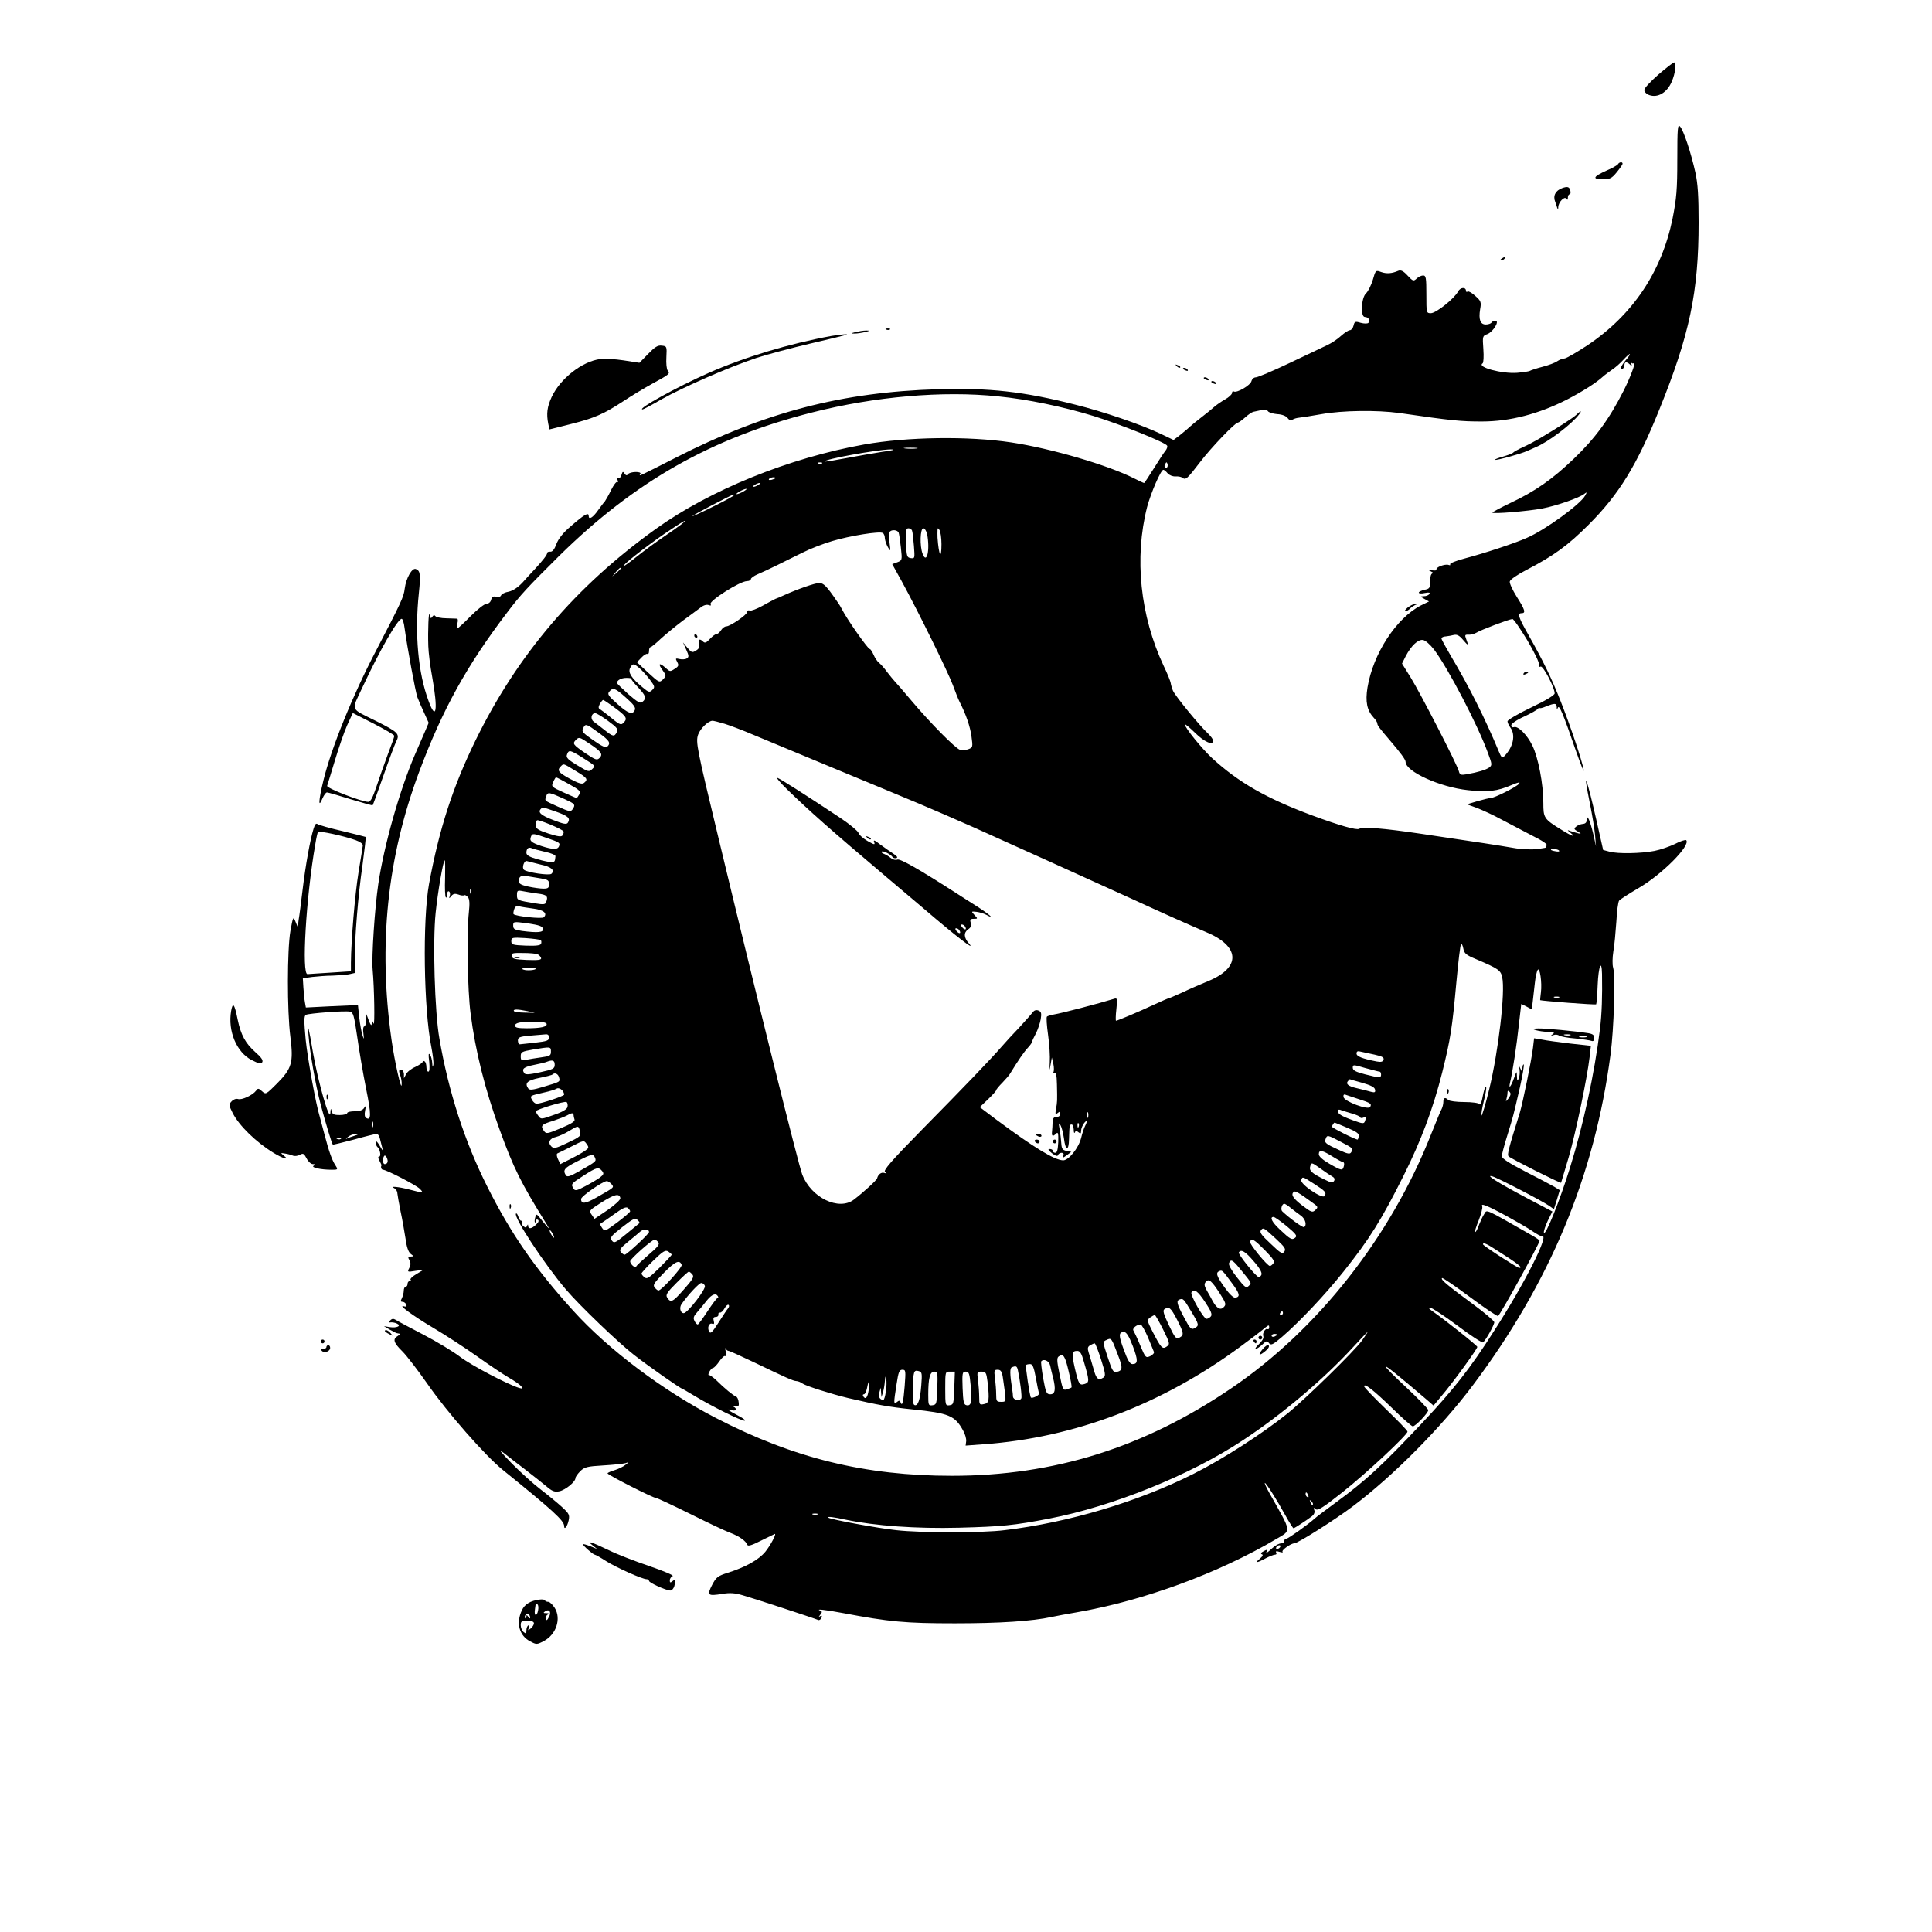 <?xml version="1.0" standalone="no"?>
<!DOCTYPE svg PUBLIC "-//W3C//DTD SVG 20010904//EN"
 "http://www.w3.org/TR/2001/REC-SVG-20010904/DTD/svg10.dtd">
<svg version="1.0" xmlns="http://www.w3.org/2000/svg"
 width="1024pt" height="1024pt" viewBox="0 0 1024 1024"
 preserveAspectRatio="xMidYMid meet">

<g transform="translate(0,1024) scale(0.1,-0.1)"
fill="#000000" stroke="none">
<path d="M8790 9845 c-41 -36 -75 -72 -75 -82 0 -10 12 -22 27 -27 45 -16 94
14 118 70 20 45 27 105 13 103 -5 0 -42 -29 -83 -64z"/>
<path d="M8890 9396 c0 -162 -4 -206 -25 -314 -58 -283 -211 -511 -451 -672
-58 -38 -113 -70 -122 -70 -10 0 -27 -7 -39 -15 -11 -8 -46 -21 -77 -29 -31
-8 -61 -18 -66 -21 -6 -4 -36 -8 -69 -11 -81 -6 -215 30 -183 50 5 3 7 36 4
76 -5 68 -4 70 21 79 31 12 67 71 43 71 -8 0 -18 -4 -21 -10 -3 -5 -17 -10
-30 -10 -29 0 -39 26 -30 81 7 38 4 44 -25 70 -17 16 -36 27 -41 24 -5 -4 -9
-2 -9 3 0 22 -30 20 -42 -3 -20 -38 -117 -115 -144 -115 -24 0 -24 1 -24 100
0 87 -2 100 -17 100 -9 0 -25 -7 -34 -16 -17 -16 -20 -15 -49 16 -21 23 -35
30 -48 25 -35 -15 -62 -17 -91 -7 -30 11 -30 10 -45 -42 -9 -29 -25 -61 -36
-71 -25 -23 -30 -125 -6 -125 19 0 31 -19 19 -31 -5 -5 -22 -5 -41 0 -29 9
-33 7 -38 -15 -3 -13 -12 -24 -19 -24 -8 0 -29 -14 -47 -30 -18 -17 -51 -39
-73 -49 -22 -11 -112 -53 -200 -95 -88 -42 -169 -76 -179 -76 -10 0 -20 -9
-23 -20 -6 -23 -78 -64 -93 -55 -6 3 -10 0 -10 -8 0 -7 -17 -23 -37 -34 -21
-12 -47 -30 -58 -40 -11 -10 -40 -34 -65 -53 -25 -19 -54 -43 -65 -53 -11 -11
-35 -30 -52 -44 l-33 -25 -67 32 c-105 50 -304 118 -453 155 -275 70 -457 90
-729 82 -507 -15 -915 -121 -1386 -361 -208 -106 -200 -102 -191 -88 9 15 -57
13 -66 -2 -6 -8 -11 -6 -18 4 -8 13 -11 11 -16 -7 -4 -13 -11 -20 -17 -16 -6
4 -8 0 -4 -11 4 -9 3 -15 -2 -11 -5 3 -19 -16 -32 -42 -13 -27 -28 -53 -33
-60 -6 -6 -22 -28 -36 -47 -28 -40 -50 -53 -50 -30 0 21 -25 6 -97 -57 -39
-33 -63 -64 -74 -92 -10 -28 -21 -42 -32 -41 -9 1 -17 -2 -17 -7 0 -10 -22
-38 -65 -85 -16 -17 -47 -50 -67 -73 -25 -26 -50 -42 -72 -47 -19 -3 -37 -12
-40 -19 -3 -8 -13 -11 -26 -8 -16 4 -23 0 -27 -16 -3 -12 -13 -21 -24 -21 -11
0 -48 -29 -84 -65 -35 -36 -67 -65 -70 -65 -4 0 -4 11 -1 25 4 14 3 25 -1 26
-5 0 -30 1 -58 2 -27 0 -53 6 -57 11 -5 7 -11 6 -17 -3 -7 -11 -10 -9 -14 10
-5 29 -10 -82 -7 -166 1 -33 10 -107 21 -165 31 -172 21 -236 -19 -127 -56
149 -75 357 -52 574 10 97 8 118 -16 127 -20 8 -52 -48 -59 -104 -5 -44 -19
-73 -151 -327 -125 -238 -239 -520 -280 -690 -26 -107 -28 -151 -5 -95 8 18
18 32 24 32 6 0 62 -16 125 -36 63 -19 116 -34 117 -32 2 2 28 73 58 159 30
86 60 165 66 177 22 42 13 51 -109 112 -136 68 -129 49 -69 177 93 199 187
363 208 363 5 0 12 -21 15 -47 15 -108 58 -340 68 -368 6 -16 22 -54 36 -83
l24 -53 -20 -47 c-11 -26 -35 -81 -53 -122 -81 -188 -164 -482 -194 -685 -19
-129 -36 -387 -30 -454 9 -97 12 -305 5 -286 l-9 20 -1 -20 c-1 -14 -5 -10
-15 15 l-13 35 -1 -32 c-1 -18 -5 -33 -10 -33 -6 0 -8 -17 -5 -37 4 -34 3 -35
-5 -10 -5 15 -13 58 -17 94 l-7 66 -138 -6 -138 -7 -5 28 c-3 15 -6 50 -8 77
l-3 50 50 7 c28 3 75 7 106 7 31 1 71 4 88 7 l31 7 0 71 c0 118 18 342 41 499
11 82 19 150 17 151 -1 1 -57 15 -123 31 -66 15 -125 32 -132 37 -8 6 -14 -1
-21 -24 -18 -57 -43 -196 -58 -322 -8 -66 -17 -139 -21 -160 l-5 -40 -12 29
c-12 29 -13 27 -27 -50 -17 -100 -18 -421 0 -561 17 -135 8 -167 -70 -246 -59
-59 -60 -60 -80 -42 -19 17 -22 17 -32 3 -18 -24 -76 -51 -96 -44 -10 3 -24
-2 -34 -13 -15 -16 -14 -21 6 -61 34 -67 123 -154 216 -211 50 -31 90 -42 55
-15 -18 15 -18 15 6 11 14 -2 33 -7 42 -11 9 -4 26 -2 37 4 18 10 22 7 36 -19
8 -16 23 -30 33 -30 13 0 14 -2 4 -9 -15 -9 38 -21 97 -21 32 0 33 1 19 23
-19 29 -35 75 -59 167 -11 41 -22 82 -24 90 -21 67 -65 311 -75 410 -9 98 -9
125 1 131 14 8 206 23 234 17 17 -3 22 -21 38 -132 10 -71 31 -195 47 -275 28
-138 28 -173 0 -156 -7 4 -9 19 -5 38 5 26 4 29 -5 15 -7 -12 -24 -18 -50 -18
-22 0 -40 -4 -40 -10 0 -5 -18 -10 -39 -10 -33 0 -40 4 -44 23 -3 15 -5 12 -6
-13 -4 -50 -66 170 -92 320 -23 137 -30 163 -24 95 7 -93 36 -259 65 -371 26
-97 58 -204 64 -211 1 -1 51 11 112 27 60 17 114 30 120 30 7 0 14 -10 17 -23
3 -12 8 -33 12 -47 6 -24 6 -24 -10 3 -8 15 -18 27 -20 27 -7 0 -2 -24 6 -30
13 -10 20 -50 9 -50 -7 0 -7 -7 1 -22 7 -13 12 -24 11 -25 -6 -9 0 -23 8 -23
18 0 175 -81 195 -101 23 -23 17 -23 -55 -4 -57 15 -109 20 -80 7 8 -4 16 -16
16 -27 1 -11 9 -54 17 -95 9 -41 20 -106 26 -143 6 -46 15 -73 28 -83 17 -13
17 -13 0 -14 -15 0 -16 -3 -7 -20 8 -14 7 -26 -1 -41 -11 -21 -10 -22 32 -15
l44 6 -38 -23 c-21 -12 -35 -26 -31 -30 4 -4 2 -7 -4 -7 -7 0 -12 -7 -12 -15
0 -8 -4 -15 -10 -15 -5 0 -10 -9 -10 -21 0 -11 -5 -29 -10 -40 -8 -15 -7 -19
4 -19 7 0 16 -7 19 -14 4 -11 1 -13 -11 -10 -39 13 46 -50 156 -115 64 -38
169 -106 232 -151 63 -45 138 -95 167 -112 28 -16 57 -36 65 -45 11 -14 10
-15 -12 -9 -59 18 -250 118 -311 164 -36 28 -124 81 -195 118 -71 37 -137 72
-146 78 -13 8 -21 7 -30 -3 -11 -10 -10 -12 2 -10 8 1 23 -1 33 -6 27 -12 1
-25 -38 -19 l-30 5 30 -18 c17 -9 33 -18 38 -19 4 -1 10 -2 15 -3 4 -1 -1 -6
-10 -12 -28 -16 -22 -36 25 -82 23 -23 82 -100 131 -170 106 -153 308 -383
401 -458 265 -214 325 -269 325 -297 0 -24 17 -3 24 30 6 29 2 36 -36 71 -24
22 -74 63 -113 93 -38 29 -108 92 -155 140 -58 60 -71 77 -40 53 25 -20 77
-60 115 -89 39 -30 88 -69 110 -87 32 -28 45 -32 70 -27 32 7 85 50 85 70 0 6
11 22 25 36 22 22 36 26 123 31 53 3 106 9 117 12 20 7 20 7 0 -9 -11 -9 -37
-22 -57 -28 -21 -6 -38 -14 -38 -17 0 -8 242 -131 258 -131 6 0 87 -38 180
-84 92 -46 187 -91 212 -100 48 -18 84 -44 91 -64 3 -9 25 -2 74 23 39 19 71
35 72 35 9 0 -24 -62 -51 -95 -36 -43 -104 -81 -199 -111 -53 -17 -61 -23 -83
-65 -28 -55 -23 -59 54 -47 41 7 68 5 111 -8 53 -15 374 -120 397 -130 6 -3
14 2 18 11 4 11 2 14 -7 9 -9 -6 -9 -4 1 8 10 13 10 17 0 21 -28 11 20 6 122
-13 244 -46 328 -54 590 -54 235 0 410 11 515 34 22 5 83 16 135 25 354 62
748 207 1053 387 83 50 86 29 -34 243 -17 30 -28 55 -25 55 7 0 61 -85 109
-172 21 -38 40 -68 43 -68 5 0 71 43 98 64 11 9 16 21 12 32 -5 13 -4 15 7 5
12 -9 40 9 140 88 128 101 347 306 347 323 0 6 -52 59 -115 120 -63 61 -115
115 -115 120 0 19 49 -19 146 -113 56 -55 106 -99 112 -99 14 0 82 71 82 86 0
6 -52 60 -115 119 -64 59 -114 110 -111 112 4 4 67 -47 216 -174 l38 -33 44
53 c56 65 188 247 188 258 0 7 -171 143 -240 191 -17 11 -20 17 -10 17 8 1 73
-42 143 -94 70 -53 132 -93 137 -90 13 8 60 92 60 107 -1 7 -52 51 -115 97
-138 102 -170 129 -162 137 3 3 69 -42 147 -100 78 -58 146 -104 150 -101 13
8 220 384 220 399 0 3 -19 16 -42 29 -254 145 -236 137 -251 113 -8 -11 -20
-38 -28 -58 -7 -21 -16 -38 -20 -38 -4 0 4 27 18 61 13 33 22 67 19 74 -4 11
0 12 21 4 40 -15 192 -99 243 -133 25 -17 48 -30 53 -28 41 13 -88 -244 -254
-502 -128 -201 -214 -310 -384 -491 -210 -223 -297 -303 -450 -415 -55 -41
-107 -79 -115 -87 -38 -34 -135 -103 -152 -109 -10 -3 -16 -10 -13 -15 4 -5
-3 -9 -14 -9 -11 0 -32 -11 -47 -25 -29 -27 -39 -32 -28 -14 4 7 -3 6 -17 -2
-15 -7 -19 -14 -11 -17 8 -2 5 -10 -10 -23 -30 -24 -17 -24 29 1 21 11 44 20
51 20 7 0 10 5 6 11 -4 8 1 9 17 4 13 -4 21 -4 17 0 -8 8 44 45 62 45 18 0
216 125 310 196 215 162 467 416 636 641 409 545 645 1110 730 1753 18 137 27
416 14 461 -5 16 -4 54 1 86 6 32 12 103 16 158 3 55 9 105 15 112 5 6 50 35
101 65 125 72 280 228 254 255 -4 3 -31 -5 -59 -20 -29 -14 -78 -31 -109 -37
-72 -14 -195 -16 -238 -4 l-34 9 -33 146 c-53 236 -79 305 -36 94 11 -55 23
-127 26 -160 l5 -60 -14 63 c-17 72 -34 111 -35 77 0 -14 -7 -21 -21 -22 -11
-1 -27 -7 -35 -14 -13 -11 -12 -14 8 -26 20 -12 20 -14 3 -10 -11 3 -29 8 -40
12 -20 7 -20 6 -1 -9 33 -27 6 -18 -48 16 -93 57 -96 63 -96 142 0 100 -27
241 -58 304 -28 58 -77 106 -98 98 -8 -3 -14 1 -14 10 0 8 28 28 68 46 37 17
70 36 74 42 4 6 8 8 8 4 0 -4 16 0 35 8 45 18 55 18 56 -3 0 -14 2 -14 6 -4 7
18 28 -32 94 -224 27 -77 46 -125 43 -106 -9 50 -69 229 -121 361 -49 125 -93
215 -172 355 -54 95 -60 115 -36 115 23 0 18 18 -26 87 -22 35 -39 72 -37 81
2 10 41 37 90 62 144 75 218 129 328 239 161 161 256 315 375 611 160 395 208
622 208 990 0 139 -4 205 -17 265 -23 104 -63 226 -82 245 -12 12 -14 -10 -14
-174z m-274 -1066 c-26 -31 -35 -57 -16 -45 6 3 10 13 10 21 0 17 12 18 29 2
10 -11 11 -10 8 2 -2 8 -2 12 0 7 3 -4 9 -5 14 -1 11 6 -22 -81 -55 -146 -77
-152 -152 -254 -265 -362 -113 -108 -204 -172 -336 -234 -52 -25 -95 -48 -95
-51 0 -8 186 7 265 22 74 14 198 57 223 78 13 10 14 9 4 -9 -24 -46 -214 -184
-310 -225 -62 -28 -226 -82 -329 -109 -46 -12 -80 -26 -77 -31 3 -5 -1 -6 -9
-3 -18 6 -70 -13 -63 -25 3 -4 -7 -6 -22 -4 -23 3 -24 2 -7 -6 11 -5 14 -10 8
-10 -8 -1 -13 -16 -13 -41 0 -37 -3 -41 -30 -46 -16 -4 -30 -10 -30 -15 0 -5
14 -6 32 -2 22 4 29 3 24 -5 -4 -7 -17 -12 -29 -12 -21 -1 -21 -1 2 -14 l25
-14 -43 -21 c-130 -67 -253 -255 -283 -435 -12 -75 -3 -121 33 -160 11 -11 19
-25 19 -30 0 -10 10 -24 65 -88 56 -65 85 -104 85 -116 0 -51 181 -134 330
-150 104 -12 156 -6 234 28 37 15 46 17 36 5 -14 -17 -130 -75 -150 -75 -7 0
-37 -7 -68 -16 l-57 -17 55 -20 c30 -12 87 -38 125 -59 39 -20 112 -59 162
-85 61 -30 89 -50 80 -55 -6 -4 -7 -8 -2 -9 6 -1 -15 -5 -45 -9 -33 -4 -86 -2
-130 6 -81 14 -173 28 -490 75 -196 29 -307 38 -326 26 -14 -8 -103 17 -249
71 -242 90 -389 174 -530 303 -55 51 -145 162 -145 179 0 5 24 -15 53 -43 50
-50 97 -70 97 -43 0 7 -12 23 -26 37 -44 40 -175 200 -187 228 -6 14 -11 33
-12 41 -1 8 -17 49 -37 90 -125 266 -157 573 -88 843 20 75 73 197 86 197 4 0
14 -8 23 -19 9 -10 27 -17 41 -16 14 1 30 -2 37 -7 17 -14 26 -6 94 83 57 75
185 209 200 209 4 0 21 12 38 27 16 15 36 28 43 30 7 1 26 6 42 9 18 4 31 2
36 -5 4 -7 26 -14 49 -16 26 -1 47 -10 55 -20 9 -12 17 -15 27 -9 8 5 23 9 34
10 11 1 65 9 120 19 112 20 293 22 411 6 283 -41 326 -45 439 -45 148 0 301
40 450 116 83 43 155 89 190 121 11 10 34 27 50 38 17 11 44 35 60 53 38 41
47 38 11 -4z m-3325 -191 c154 -15 346 -55 505 -104 145 -45 379 -139 390
-157 3 -5 -1 -17 -8 -26 -8 -9 -36 -52 -62 -94 -27 -43 -50 -78 -52 -78 -3 0
-26 11 -52 24 -140 71 -440 159 -652 191 -226 34 -549 30 -780 -11 -397 -71
-817 -241 -1105 -448 -424 -304 -733 -667 -955 -1121 -121 -248 -192 -469
-246 -760 -35 -193 -28 -664 12 -863 8 -41 13 -83 11 -95 -3 -16 -5 -14 -6 8
-1 17 -6 37 -12 45 -8 11 -9 1 -4 -37 3 -34 2 -53 -5 -53 -5 0 -10 11 -10 24
0 14 -4 28 -10 31 -5 3 -10 2 -10 -3 0 -5 -18 -17 -39 -27 -21 -9 -44 -27 -49
-39 l-11 -21 0 23 c-1 12 -7 22 -16 22 -11 0 -12 -5 -5 -26 6 -14 10 -37 9
-52 -1 -40 -37 118 -54 238 -71 503 -23 965 147 1420 122 327 252 563 467 845
72 95 105 130 275 299 399 393 805 624 1341 760 330 84 691 116 986 85z m-433
-276 c-15 -2 -42 -2 -60 0 -18 2 -6 4 27 4 33 0 48 -2 33 -4z m-183 -18 c-49
-8 -137 -23 -194 -34 -58 -11 -106 -19 -109 -17 -10 11 278 63 348 64 30 0 16
-5 -45 -13z m-318 -61 c-3 -3 -12 -4 -19 -1 -8 3 -5 6 6 6 11 1 17 -2 13 -5z
m1829 -21 c-10 -10 -19 5 -10 18 6 11 8 11 12 0 2 -7 1 -15 -2 -18z m-2076
-57 c0 -2 -9 -6 -20 -9 -11 -3 -18 -1 -14 4 5 9 34 13 34 5z m-90 -36 c-8 -5
-19 -10 -25 -10 -5 0 -3 5 5 10 8 5 20 10 25 10 6 0 3 -5 -5 -10z m-80 -35
c-14 -8 -29 -14 -35 -14 -5 0 1 6 15 14 14 8 30 14 35 14 6 0 -1 -6 -15 -14z
m-50 -20 c0 -3 -49 -30 -110 -60 -60 -30 -110 -53 -110 -50 0 4 206 112 218
114 1 1 2 -1 2 -4z m-280 -155 c-14 -11 -56 -41 -95 -67 -38 -26 -100 -71
-136 -100 -36 -29 -69 -53 -73 -53 -14 0 109 97 213 169 98 67 146 94 91 51z
m1224 -32 c3 -7 7 -44 10 -81 5 -66 5 -68 -17 -65 -20 3 -22 9 -25 81 -2 65 0
77 13 77 9 0 17 -6 19 -12z m80 -19 c16 -84 -2 -163 -24 -104 -16 41 -13 135
4 135 7 0 16 -14 20 -31z m76 -53 c0 -86 -14 -62 -21 34 0 14 -1 32 0 40 1 13
2 13 11 0 5 -8 10 -42 10 -74z m-227 61 c3 -8 8 -43 12 -80 7 -66 7 -67 -19
-77 l-27 -10 51 -92 c89 -163 245 -481 270 -548 13 -36 29 -76 36 -90 33 -64
56 -130 63 -183 8 -57 7 -59 -17 -68 -13 -5 -33 -7 -44 -3 -25 8 -158 143
-256 259 -42 50 -82 96 -89 103 -7 8 -26 30 -41 50 -15 21 -34 42 -43 49 -9 7
-22 26 -29 43 -7 16 -16 30 -20 30 -10 0 -123 161 -147 210 -4 8 -16 29 -28
45 -54 79 -70 95 -93 95 -22 0 -114 -32 -187 -65 -16 -8 -37 -16 -45 -19 -8
-4 -39 -20 -69 -37 -29 -16 -60 -28 -67 -25 -8 3 -14 0 -14 -8 0 -14 -90 -76
-111 -76 -8 0 -20 -9 -27 -20 -7 -11 -17 -20 -23 -20 -7 0 -23 -12 -36 -26
-18 -20 -27 -24 -36 -15 -18 18 -28 13 -22 -11 4 -17 0 -27 -16 -36 -20 -13
-24 -11 -46 15 l-23 28 17 -38 c15 -33 15 -39 3 -47 -8 -5 -25 -6 -38 -3 -22
5 -23 4 -13 -15 10 -18 8 -24 -13 -37 -24 -16 -26 -15 -47 4 -34 31 -44 25
-18 -10 21 -30 21 -31 3 -50 -19 -18 -20 -18 -79 36 l-59 55 24 25 c12 13 27
22 31 19 5 -3 9 4 9 15 0 12 3 21 8 21 4 0 30 21 57 47 28 25 79 67 115 94 36
26 77 57 92 68 16 13 33 18 44 14 11 -4 15 -3 10 5 -10 16 156 122 193 122 11
0 21 5 21 11 0 5 16 17 35 25 19 8 67 30 105 49 39 19 100 50 138 68 37 19
105 45 152 59 93 28 253 54 269 43 6 -3 11 -16 11 -28 1 -12 8 -33 16 -47 14
-24 15 -23 9 22 -3 27 -3 52 0 58 9 15 42 12 48 -3z m-1473 -190 c0 -2 -10
-12 -22 -23 l-23 -19 19 23 c18 21 26 27 26 19z m4804 -379 c37 -62 65 -120
63 -130 -3 -11 0 -15 9 -11 13 5 74 -111 74 -142 0 -9 -45 -37 -125 -75 -69
-33 -125 -66 -125 -73 0 -7 7 -22 15 -33 29 -39 16 -103 -32 -152 -11 -11 -16
-7 -29 25 -73 176 -158 345 -254 506 -27 46 -50 88 -50 93 0 5 10 11 23 11 12
1 32 5 44 8 15 3 28 -3 47 -26 28 -33 31 -33 17 4 -8 21 -7 24 12 23 12 -1 31
4 43 11 22 14 172 71 190 72 6 1 41 -50 78 -111z m-493 -51 c75 -100 232 -401
285 -547 23 -61 23 -66 7 -78 -17 -12 -58 -25 -121 -36 -29 -5 -35 -3 -40 17
-9 35 -204 414 -255 496 l-46 74 20 40 c29 55 65 89 91 85 13 -2 38 -24 59
-51z m-4210 -100 c14 -12 38 -39 54 -60 26 -35 27 -39 12 -54 -14 -14 -19 -13
-50 13 -60 49 -80 80 -67 104 13 25 19 25 51 -3z m-45 -54 c-2 -3 14 -23 35
-45 42 -45 47 -59 24 -78 -12 -10 -25 -2 -75 41 -33 30 -60 56 -60 59 0 15 23
27 50 27 17 0 28 -2 26 -4z m-28 -101 c40 -35 52 -52 47 -64 -11 -29 -37 -20
-94 32 -47 42 -53 51 -42 64 20 24 31 20 89 -32z m-68 -47 c66 -48 76 -61 60
-80 -17 -21 -23 -19 -70 20 -23 19 -49 39 -57 44 -12 6 -13 12 -4 30 7 11 14
21 18 21 3 0 27 -16 53 -35z m-1160 -155 c0 -5 -15 -48 -34 -97 -18 -48 -45
-125 -60 -170 -20 -60 -32 -83 -44 -83 -35 0 -223 73 -218 85 2 7 21 67 41
134 20 67 49 151 65 187 l30 65 110 -56 c60 -31 110 -60 110 -65z m1133 79
c48 -35 55 -45 46 -60 -13 -25 -20 -24 -65 12 -22 17 -47 37 -57 44 -19 13
-14 45 8 45 7 0 38 -19 68 -41z m617 -15 c29 -9 98 -35 154 -59 56 -23 245
-102 421 -175 497 -206 477 -197 748 -316 118 -53 703 -317 827 -374 171 -79
320 -145 402 -180 181 -75 187 -187 14 -259 -41 -17 -104 -44 -139 -61 -36
-16 -67 -30 -70 -30 -3 0 -38 -15 -79 -34 -81 -38 -195 -86 -203 -86 -2 0 -2
28 2 61 6 57 5 61 -13 55 -81 -25 -276 -76 -319 -83 -16 -3 -33 -8 -36 -11 -4
-4 -1 -47 6 -97 7 -49 11 -115 9 -145 -2 -47 -2 -49 4 -15 l7 40 8 -34 c4 -18
4 -38 0 -44 -3 -6 -1 -7 5 -3 9 5 13 -12 14 -61 2 -89 2 -92 -5 -131 -5 -28
-3 -31 9 -21 11 9 14 8 14 -5 0 -9 -8 -16 -20 -16 -15 0 -20 -7 -21 -27 0 -16
-2 -38 -3 -50 -3 -26 4 -29 22 -11 10 10 12 1 11 -45 -2 -40 -6 -57 -16 -57
-7 0 -13 5 -13 10 0 6 -7 10 -16 10 -12 0 -8 -6 11 -22 20 -15 30 -18 33 -10
2 7 11 12 19 12 9 0 13 -6 9 -15 -5 -13 -1 -12 18 2 l24 18 -25 5 c-21 4 -26
11 -28 40 -1 19 -5 53 -9 75 -6 33 -5 37 5 21 6 -10 14 -41 18 -69 8 -68 26
-70 27 -4 2 74 3 77 14 77 6 0 10 -12 11 -27 0 -16 3 -22 6 -15 4 10 8 10 19
1 11 -9 14 -8 14 8 0 10 7 28 15 39 16 21 20 13 6 -14 -5 -9 -15 -38 -21 -64
-14 -54 -66 -118 -95 -118 -46 1 -154 67 -356 217 l-86 65 43 41 c24 23 44 45
44 49 0 4 15 22 33 40 17 18 37 40 42 50 39 64 73 114 93 135 12 13 22 27 22
31 0 4 9 24 20 44 11 21 22 55 26 76 5 32 3 40 -12 46 -12 5 -23 1 -30 -9 -7
-9 -38 -44 -70 -79 -33 -34 -75 -80 -94 -102 -58 -67 -205 -220 -424 -442
-165 -168 -206 -216 -195 -224 11 -8 11 -9 -3 -5 -16 6 -34 -7 -39 -28 -2 -10
-72 -74 -123 -113 -80 -61 -227 10 -274 133 -20 51 -244 951 -443 1780 -116
481 -122 511 -109 551 11 32 53 73 76 74 6 0 34 -7 64 -16z m-665 -49 c56 -41
63 -53 44 -72 -8 -8 -28 1 -75 34 -56 39 -63 47 -53 64 13 25 15 24 84 -26z
m-53 -55 c65 -43 75 -57 56 -77 -14 -14 -22 -11 -77 26 -64 44 -68 50 -49 69
17 17 19 16 70 -18z m-34 -76 c72 -46 69 -42 50 -61 -15 -14 -20 -14 -60 10
-70 41 -80 51 -72 70 9 24 17 22 82 -19z m-37 -70 c62 -37 67 -45 45 -63 -11
-9 -27 -4 -75 21 -62 34 -70 45 -49 66 16 16 12 17 79 -24z m-35 -70 c56 -31
63 -38 54 -55 -6 -10 -12 -19 -14 -19 -2 0 -33 14 -69 30 -64 29 -66 31 -55
55 6 14 13 25 15 25 3 0 34 -16 69 -36z m-20 -81 c48 -22 53 -27 44 -44 -14
-24 -16 -24 -86 7 -72 33 -67 28 -59 54 8 24 15 22 101 -17z m-49 -65 c65 -23
77 -35 63 -58 -7 -11 -22 -8 -79 14 -65 25 -82 41 -64 59 9 10 11 9 80 -15z
m40 -105 c2 -4 -1 -14 -5 -20 -6 -10 -24 -7 -75 9 -55 18 -67 26 -67 43 0 12
2 24 6 27 6 7 138 -48 141 -59z m-1102 -46 c23 -8 39 -20 38 -28 -1 -8 -11
-72 -23 -144 -19 -118 -39 -359 -40 -477 l0 -46 -107 -7 c-60 -4 -115 -7 -123
-8 -32 -4 -8 407 41 687 5 33 12 62 14 66 5 8 136 -20 200 -43z m1009 13 c71
-24 76 -27 69 -45 -7 -19 -32 -19 -94 1 -53 18 -64 27 -55 49 7 19 12 19 80
-5z m-4 -75 c30 -6 55 -17 54 -23 -2 -28 -5 -32 -21 -32 -9 0 -43 7 -75 16
-42 12 -58 21 -58 34 0 23 11 32 29 24 9 -4 41 -12 71 -19z m5374 6 c3 -4 -6
-6 -19 -3 -14 2 -25 6 -25 8 0 8 39 4 44 -5z m-5905 -146 c-2 -52 0 -98 4
-101 4 -4 7 3 7 15 0 12 4 20 10 16 5 -3 7 -13 4 -23 -5 -15 -4 -16 8 -1 10
12 19 14 37 8 12 -5 26 -7 31 -4 4 3 13 -2 20 -10 9 -11 10 -34 5 -81 -12
-110 -7 -411 9 -534 25 -199 77 -406 155 -620 73 -201 110 -276 249 -500 20
-32 11 -24 -26 22 -28 36 -30 37 -35 16 -4 -12 -4 -24 -2 -27 3 -2 5 1 5 8 0
7 5 9 11 6 7 -5 3 -14 -10 -26 -23 -22 -41 -25 -42 -6 0 9 -2 9 -6 -1 -4 -10
-8 -10 -19 -1 -8 6 -11 15 -8 20 3 5 1 9 -4 9 -5 0 -12 10 -15 22 -4 12 -9 19
-12 16 -16 -16 151 -269 264 -402 73 -86 280 -284 361 -347 78 -61 247 -179
255 -179 1 0 32 -18 67 -39 89 -54 244 -131 264 -131 9 0 -5 12 -32 26 -57 30
-68 39 -36 30 23 -8 31 8 10 18 -7 4 -3 4 8 2 18 -3 22 1 19 22 -1 15 -8 28
-14 30 -13 4 -63 45 -105 87 -17 16 -35 28 -39 27 -4 -1 -3 7 3 18 6 11 15 20
20 20 5 0 20 16 33 35 13 19 27 32 32 27 4 -4 5 7 2 23 -4 17 -4 24 -1 18 3
-7 10 -13 15 -13 6 0 65 -27 132 -59 173 -83 212 -101 228 -101 8 0 23 -6 34
-14 20 -13 149 -54 240 -76 155 -36 215 -47 340 -60 195 -20 226 -33 269 -111
11 -19 18 -44 17 -57 l-3 -24 94 7 c481 34 947 211 1363 518 61 45 112 84 115
87 3 3 12 11 21 17 13 10 16 10 16 -2 0 -8 -4 -12 -8 -10 -11 8 -30 -21 -23
-38 3 -9 -6 -25 -23 -41 -15 -14 -23 -26 -18 -26 6 0 22 11 35 23 22 21 26 22
36 8 10 -13 20 -9 69 33 93 80 228 223 326 346 137 172 200 272 319 510 92
184 156 355 204 546 44 177 53 235 75 477 10 109 21 201 25 204 3 3 9 -8 12
-25 5 -26 15 -34 68 -56 120 -51 130 -59 138 -96 17 -77 -20 -392 -69 -594
-20 -82 -39 -144 -41 -138 -2 7 4 42 13 78 9 36 14 68 12 71 -6 5 -12 -13 -22
-66 -4 -18 -10 -29 -14 -23 -3 6 -39 11 -80 11 -41 0 -79 5 -85 11 -16 16 -26
12 -26 -10 0 -11 -4 -28 -9 -38 -6 -9 -30 -70 -56 -134 -214 -544 -602 -1037
-1060 -1347 -463 -314 -939 -463 -1480 -463 -459 0 -838 93 -1250 306 -280
144 -572 364 -757 569 -202 223 -330 408 -455 657 -119 236 -206 504 -254 785
-25 140 -36 515 -20 667 11 107 40 278 48 278 3 0 3 -43 2 -95z m505 73 c58
-12 78 -30 59 -49 -11 -11 -130 7 -146 21 -13 11 2 52 16 46 7 -2 38 -10 71
-18z m4 -74 c36 -6 42 -10 42 -30 0 -20 -5 -24 -30 -24 -16 0 -52 5 -80 11
-37 8 -50 15 -50 28 0 26 11 33 45 27 16 -3 49 -8 73 -12z m-371 -76 c-3 -8
-6 -5 -6 6 -1 11 2 17 5 13 3 -3 4 -12 1 -19z m352 -4 c50 -6 58 -14 45 -47
-4 -11 -15 -12 -57 -5 -96 16 -97 16 -97 44 0 24 3 26 29 21 15 -3 51 -9 80
-13z m-21 -80 c54 -7 75 -25 54 -46 -9 -9 -149 5 -160 17 -2 2 -1 13 3 25 5
16 13 20 28 16 12 -3 46 -8 75 -12z m50 -107 c4 -19 -27 -22 -112 -11 -39 6
-46 10 -46 28 0 22 1 22 77 12 61 -9 78 -15 81 -29z m-12 -60 c4 -3 4 -12 2
-19 -4 -9 -26 -12 -82 -10 -69 3 -76 5 -76 24 0 19 4 20 75 16 42 -3 78 -8 81
-11z m-16 -75 c8 -4 16 -13 18 -20 2 -10 -16 -12 -75 -10 -65 3 -78 6 -81 21
-3 15 5 17 60 16 35 0 70 -3 78 -7z m5641 -104 c2 -119 -1 -212 -11 -293 -29
-236 -89 -511 -159 -735 -54 -175 -131 -365 -138 -343 -2 6 7 34 20 62 l25 50
-137 72 c-149 79 -224 126 -181 114 29 -8 262 -129 301 -156 l25 -18 16 51 15
50 -29 18 c-16 9 -85 46 -154 81 -87 45 -124 69 -124 81 0 10 13 59 29 110 32
104 31 100 67 256 14 63 23 116 20 120 -3 3 -6 -6 -7 -19 0 -23 -1 -23 -10 -4
-8 18 -9 17 -5 -5 2 -14 0 -34 -4 -45 -7 -17 -9 -16 -10 10 -1 30 -1 30 -15
-8 -16 -45 -30 -63 -22 -27 14 57 36 202 47 307 l13 112 28 -14 28 -15 5 43
c3 23 8 67 11 97 3 30 10 62 15 69 11 19 24 -67 17 -120 -3 -21 -4 -39 -4 -40
8 -4 293 -26 297 -22 2 2 6 49 8 103 4 98 21 141 23 58z m-5651 28 c0 -8 -48
-12 -66 -5 -13 5 -7 8 24 8 23 1 42 -1 42 -3z m5423 -153 c-7 -2 -19 -2 -25 0
-7 3 -2 5 12 5 14 0 19 -2 13 -5z m-5468 -72 l40 -9 -53 1 c-29 0 -55 4 -58 8
-6 11 18 11 71 0z m102 -67 c5 -16 -30 -24 -104 -24 -48 0 -63 3 -63 14 0 16
29 21 114 21 28 0 51 -5 53 -11z m13 -73 c0 -16 -11 -20 -72 -27 -40 -5 -77
-8 -83 -9 -5 0 -10 9 -10 20 0 17 9 21 65 26 36 3 73 6 83 7 11 1 17 -5 17
-17z m10 -75 c0 -21 -6 -24 -51 -30 -29 -4 -65 -10 -80 -13 -26 -5 -29 -3 -29
19 0 22 6 25 63 35 97 16 97 16 97 -11z m4367 -16 c40 -9 50 -15 46 -27 -4
-11 -14 -13 -36 -9 -77 15 -107 27 -107 42 0 12 6 15 23 10 12 -3 46 -10 74
-16z m-4347 -53 c0 -21 -8 -25 -77 -40 -61 -13 -79 -14 -85 -4 -14 22 -2 32
53 43 30 6 61 13 69 17 29 11 40 7 40 -16z m4372 -37 c5 0 8 -7 8 -15 0 -19
-6 -19 -85 1 -50 13 -65 21 -65 35 0 17 3 17 67 -2 38 -10 71 -19 75 -19z
m-4349 -30 c6 -24 9 -23 -82 -50 -60 -18 -75 -19 -82 -8 -19 28 -4 42 60 55
36 7 67 15 69 18 12 12 30 4 35 -15z m4257 -29 c45 -13 66 -23 68 -36 3 -14
-1 -17 -20 -12 -12 4 -47 12 -75 19 -49 11 -63 24 -46 41 3 4 7 7 7 7 1 -1 30
-9 66 -19z m-4230 -63 c0 -7 -122 -48 -146 -48 -7 0 -18 9 -24 20 -12 23 -13
22 65 40 28 6 57 15 65 20 14 9 40 -11 40 -32z m5005 -20 c-12 -16 -16 -18
-11 -5 3 10 6 26 6 35 0 12 3 13 11 5 8 -8 7 -17 -6 -35z m-795 -3 c64 -20 72
-26 62 -42 -11 -18 -136 29 -141 52 -2 12 2 16 10 13 8 -3 39 -13 69 -23z
m-4192 -41 c-2 -13 -25 -27 -72 -43 -67 -24 -69 -24 -82 -6 -8 10 -14 21 -14
25 0 9 154 56 163 49 5 -4 7 -15 5 -25z m4155 -35 c26 -7 47 -17 47 -21 0 -4
7 -5 15 -2 16 7 18 3 9 -20 -5 -13 -13 -12 -62 6 -62 22 -82 35 -82 50 0 6 6
8 13 6 6 -3 33 -11 60 -19z m-1396 -21 c-3 -7 -5 -2 -5 12 0 14 2 19 5 13 2
-7 2 -19 0 -25z m-2727 13 c0 -5 2 -16 5 -24 4 -10 -16 -23 -71 -46 -74 -31
-79 -32 -91 -15 -20 27 -13 35 48 53 30 10 63 23 74 29 24 14 35 15 35 3z
m-1063 -63 c-3 -7 -5 -2 -5 12 0 14 2 19 5 13 2 -7 2 -19 0 -25z m3740 0 c-3
-8 -6 -5 -6 6 -1 11 2 17 5 13 3 -3 4 -12 1 -19z m1423 -5 c50 -21 65 -32 62
-45 -2 -10 -5 -18 -6 -18 -13 0 -136 62 -136 68 0 7 10 22 14 22 1 0 31 -12
66 -27z m-4067 -15 c8 -29 7 -31 -69 -67 -59 -28 -69 -30 -82 -17 -20 20 -9
43 25 50 16 4 47 18 68 31 49 30 51 30 58 3z m-1195 -28 c-14 -4 -32 -11 -40
-15 -7 -3 -4 1 6 9 11 9 29 16 40 15 17 -1 16 -2 -6 -9z m5229 -32 c67 -35 67
-36 54 -56 -6 -10 -19 -8 -62 12 -73 33 -81 40 -73 59 8 23 10 22 81 -15z
m-5300 16 c-3 -3 -12 -4 -19 -1 -8 3 -5 6 6 6 11 1 17 -2 13 -5z m1297 -61
c-10 -8 -45 -28 -77 -44 l-57 -29 -13 27 c-7 16 -8 28 -2 30 6 2 39 19 75 37
64 33 65 33 79 13 13 -18 12 -22 -5 -34z m3959 -33 c26 -16 52 -30 56 -30 5 0
7 -9 4 -20 -7 -26 -11 -26 -77 12 -35 20 -56 39 -56 50 0 26 19 22 73 -12z
m-5010 -32 c-2 -5 -8 -8 -14 -8 -11 0 -12 33 -2 44 8 8 23 -25 16 -36z m1101
25 c7 -18 7 -19 -83 -70 -51 -29 -65 -33 -72 -22 -17 28 -8 39 59 73 77 40 87
42 96 19z m3908 -99 c11 -6 14 -14 9 -23 -7 -11 -17 -10 -52 8 -68 33 -82 47
-74 71 6 20 8 19 53 -13 26 -19 55 -38 64 -43z m-3871 30 c11 -14 9 -19 -11
-35 -14 -10 -49 -31 -78 -46 -45 -24 -54 -26 -62 -13 -15 24 -14 26 53 69 70
45 79 47 98 25z m3773 -68 c61 -39 68 -47 57 -65 -12 -18 -132 64 -124 85 7
19 6 19 67 -20z m-3723 -2 c15 -18 17 -16 -78 -70 -61 -35 -83 -37 -83 -9 0
15 115 94 136 95 6 0 17 -7 25 -16z m3711 -95 c35 -25 36 -27 20 -42 -16 -15
-21 -13 -70 24 -49 38 -61 57 -45 72 7 7 28 -5 95 -54z m-3664 21 c1 -9 -26
-34 -67 -63 l-70 -47 -15 22 c-15 21 -14 23 52 65 68 43 95 50 100 23z m3554
-53 c15 -12 39 -30 53 -40 24 -17 33 -51 17 -61 -7 -4 -77 47 -116 84 -10 10
-1 40 11 40 4 0 20 -10 35 -23z m-3502 -17 c0 -4 -30 -30 -67 -58 -66 -49 -68
-50 -82 -30 -12 18 -12 22 0 28 8 5 39 26 69 48 40 29 58 37 68 30 6 -6 12
-14 12 -18z m49 -63 c-2 -2 -33 -27 -68 -56 -60 -49 -66 -52 -78 -36 -11 16
-5 24 55 71 58 45 69 51 81 38 8 -7 13 -15 10 -17z m3431 -16 c49 -41 57 -51
45 -61 -17 -14 -26 -9 -82 44 -41 38 -55 66 -33 66 6 0 37 -22 70 -49z m-3380
-31 c0 -10 -118 -120 -129 -120 -5 0 -14 6 -20 14 -10 11 -2 22 36 53 26 21
56 46 66 55 18 16 47 15 47 -2z m3323 -36 c47 -44 54 -54 44 -68 -10 -14 -19
-9 -69 39 -57 53 -65 65 -51 79 10 10 15 6 76 -50z m-3833 26 c6 -11 8 -20 6
-20 -3 0 -10 9 -16 20 -6 11 -8 20 -6 20 3 0 10 -9 16 -20z m559 -44 c9 -10
-2 -25 -52 -67 -34 -30 -64 -57 -65 -62 -5 -11 -32 13 -32 28 0 12 116 115
130 115 4 0 13 -6 19 -14z m3215 -42 c44 -45 54 -60 45 -70 -6 -8 -14 -14 -18
-14 -14 0 -112 120 -106 130 11 18 22 11 79 -46z m1222 4 c123 -78 148 -98
126 -98 -10 0 -192 118 -192 125 0 11 19 4 66 -27z m-4366 -28 c0 -3 -29 -34
-64 -69 -56 -55 -67 -62 -80 -51 -9 7 -16 16 -16 20 0 4 28 35 62 68 53 51 64
58 80 49 10 -7 18 -14 18 -17z m3085 -35 c31 -35 45 -60 41 -71 -3 -8 -10 -14
-16 -12 -17 6 -109 121 -104 130 12 19 35 5 79 -47z m-3032 -19 c5 -12 -107
-136 -123 -136 -4 0 -13 7 -20 16 -11 13 -4 24 50 79 59 60 82 70 93 41z
m2957 -18 c68 -83 65 -77 48 -94 -13 -13 -20 -8 -62 46 -28 35 -46 67 -42 75
9 23 19 18 56 -27z m-41 -78 c42 -56 46 -73 19 -78 -10 -2 -32 19 -57 54 -43
60 -49 79 -28 87 15 6 16 5 66 -63z m-2859 45 c10 -12 2 -26 -46 -80 -59 -67
-69 -72 -88 -42 -9 14 0 28 49 77 33 33 62 60 66 60 4 0 12 -7 19 -15z m2797
-103 c31 -49 33 -56 19 -70 -17 -18 -37 -7 -59 33 -6 12 -20 37 -30 54 -14 26
-16 35 -6 47 16 19 31 6 76 -64z m-2731 43 c7 -17 -92 -145 -112 -145 -18 0
-25 30 -11 49 37 52 93 111 104 111 8 0 16 -7 19 -15z m2652 -87 c31 -46 38
-65 30 -75 -6 -7 -16 -13 -23 -13 -16 0 -88 127 -80 140 14 22 34 7 73 -52z
m-2583 32 c3 -5 3 -10 -2 -10 -4 0 -28 -32 -53 -70 -25 -38 -48 -70 -52 -70
-4 0 -12 8 -17 19 -8 15 -5 25 15 47 14 16 37 44 51 62 26 32 47 40 58 22z
m2509 -81 c42 -70 43 -75 17 -89 -17 -9 -24 -2 -55 57 -39 73 -43 89 -23 96
18 6 21 3 61 -64z m-2454 18 c-6 -7 -29 -41 -51 -76 -33 -52 -43 -62 -50 -49
-12 21 -1 48 16 42 10 -4 12 1 8 15 -4 15 -1 21 11 21 9 0 15 6 14 13 -2 6 2
11 8 10 6 -1 17 9 24 22 7 13 17 22 21 19 5 -3 4 -10 -1 -17z m2378 -60 c37
-73 39 -83 13 -97 -17 -9 -23 -2 -56 67 -28 59 -33 78 -23 84 24 16 33 9 66
-54z m562 33 c0 -5 -5 -10 -11 -10 -5 0 -7 5 -4 10 3 6 8 10 11 10 2 0 4 -4 4
-10z m-635 -87 c36 -73 37 -77 19 -90 -23 -16 -30 -8 -76 81 -29 57 -29 60
-12 73 10 7 21 13 25 13 3 0 23 -35 44 -77z m-81 -40 c15 -37 30 -72 32 -78 3
-6 -6 -16 -20 -23 -23 -10 -25 -8 -52 56 -15 37 -32 72 -36 79 -9 11 15 32 37
33 6 0 23 -30 39 -67z m-80 -47 c29 -76 28 -96 -2 -96 -13 0 -26 22 -45 75
-29 77 -29 95 1 95 12 0 26 -22 46 -74z m1215 29 c-41 -57 -300 -310 -394
-386 -134 -108 -348 -245 -500 -321 -294 -148 -663 -258 -1000 -298 -118 -15
-442 -15 -575 0 -96 10 -349 57 -359 66 -8 8 25 4 94 -11 154 -32 371 -48 600
-42 224 6 288 12 475 48 338 65 749 231 1027 415 208 137 428 323 584 493 41
44 75 81 77 81 2 0 -11 -20 -29 -45z m-449 31 c0 -2 -7 -6 -15 -10 -8 -3 -15
-1 -15 4 0 6 7 10 15 10 8 0 15 -2 15 -4z m-846 -104 c29 -74 27 -87 -8 -94
-16 -2 -23 11 -45 79 -27 81 -27 82 -6 91 25 12 26 12 59 -76z m-88 -28 c23
-72 25 -87 13 -95 -28 -18 -39 -8 -54 49 -9 31 -20 69 -25 84 -7 22 -5 30 8
38 9 5 20 10 24 10 4 0 19 -39 34 -86z m-92 -9 c30 -101 31 -112 6 -120 -29
-9 -33 -3 -53 83 -18 79 -16 92 13 92 14 0 23 -14 34 -55z m-80 -53 c11 -45
18 -83 15 -86 -2 -2 -13 -6 -25 -10 -20 -6 -22 0 -38 80 -15 72 -15 88 -4 95
24 16 33 3 52 -79z m-98 31 c3 -16 10 -44 15 -63 16 -63 12 -90 -14 -90 -20 0
-24 8 -38 85 -8 47 -13 88 -10 90 14 15 41 2 47 -22z m-76 -65 c7 -40 15 -78
17 -84 3 -9 -36 -28 -43 -21 -6 6 -30 167 -26 172 3 3 13 5 22 5 13 0 20 -17
30 -72z m-95 40 c11 -50 23 -143 18 -150 -9 -16 -43 -8 -44 10 0 9 -2 26 -4
37 -13 83 -13 114 -2 118 22 9 27 7 32 -15z m-600 -85 c-7 -87 -13 -110 -22
-85 -4 10 -8 10 -19 1 -18 -14 -18 -8 -2 94 10 65 14 77 31 77 18 0 18 -5 12
-87z m88 4 c-6 -78 -18 -111 -36 -104 -8 3 -11 29 -9 83 3 96 5 104 31 97 18
-5 19 -11 14 -76z m431 51 c3 -18 8 -57 12 -85 6 -52 6 -53 -20 -53 -24 0 -26
4 -26 39 0 21 -3 59 -6 85 -6 42 -5 46 14 46 15 0 21 -8 26 -32z m-346 -65
c-3 -83 -4 -88 -25 -91 -22 -3 -23 0 -23 56 0 88 9 122 32 122 17 0 19 -7 16
-87z m90 0 c-3 -83 -4 -88 -25 -91 -22 -3 -23 -1 -23 87 0 91 0 91 25 91 l26
0 -3 -87z m87 12 c8 -84 3 -108 -22 -103 -15 3 -18 17 -21 91 -3 81 -1 87 17
87 17 0 20 -10 26 -75z m89 23 c11 -99 9 -115 -19 -120 -23 -5 -25 -3 -25 37
0 23 -3 63 -6 89 -6 44 -6 46 18 46 23 0 26 -5 32 -52z m-539 -55 c-3 -23 -9
-43 -13 -43 -19 1 -28 17 -21 40 l7 25 2 -25 2 -25 8 25 c4 14 9 41 10 60 2
27 4 30 7 11 3 -13 2 -44 -2 -68z m-91 8 c-6 -40 -17 -51 -29 -31 -3 6 -2 10
4 10 6 0 13 16 17 35 9 50 16 37 8 -14z m2330 -557 c3 -8 2 -12 -4 -9 -6 3
-10 10 -10 16 0 14 7 11 14 -7z m24 -49 c-3 -3 -9 2 -12 12 -6 14 -5 15 5 6 7
-7 10 -15 7 -18z m-2625 -52 c-7 -2 -19 -2 -25 0 -7 3 -2 5 12 5 14 0 19 -2
13 -5z m2452 -173 c-3 -5 -11 -10 -16 -10 -6 0 -7 5 -4 10 3 6 11 10 16 10 6
0 7 -4 4 -10z"/>
<path d="M8353 8040 c-19 -17 -85 -60 -198 -127 -22 -13 -60 -33 -85 -44 -24
-11 -47 -24 -50 -28 -3 -4 -27 -13 -53 -21 -26 -7 -46 -15 -43 -17 5 -5 139
32 171 47 11 5 31 14 45 20 64 26 190 121 229 173 18 23 10 22 -16 -3z"/>
<path d="M7461 7020 c-13 -11 -19 -20 -13 -20 6 0 17 6 24 13 7 8 20 16 28 20
13 5 13 5 0 6 -8 0 -26 -9 -39 -19z"/>
<path d="M3680 6870 c0 -5 5 -10 11 -10 5 0 7 5 4 10 -3 6 -8 10 -11 10 -2 0
-4 -4 -4 -10z"/>
<path d="M8075 6670 c-3 -6 1 -7 9 -4 18 7 21 14 7 14 -6 0 -13 -4 -16 -10z"/>
<path d="M4170 6058 c118 -115 232 -216 530 -468 69 -58 156 -132 195 -165
174 -149 280 -231 241 -186 -28 31 -29 58 -5 75 15 10 19 20 14 35 -5 17 -2
21 16 21 22 0 22 1 4 20 -18 20 -18 20 11 17 16 -2 39 -9 52 -16 48 -26 18 1
-50 45 -40 25 -89 57 -108 69 -199 128 -299 185 -314 179 -9 -4 -24 0 -34 8
-9 8 -26 18 -36 22 -10 3 -16 9 -13 12 6 7 49 -14 58 -29 4 -5 13 -7 20 -5 9
3 3 11 -16 23 -17 11 -48 33 -70 49 -29 23 -37 26 -32 13 6 -16 2 -15 -34 5
-23 13 -45 32 -49 44 -5 11 -46 45 -92 76 -182 121 -322 210 -337 215 -9 3 13
-24 49 -59z m945 -729 c11 -17 -1 -21 -15 -4 -8 9 -8 15 -2 15 6 0 14 -5 17
-11z m-30 -20 c11 -17 -1 -21 -15 -4 -8 9 -8 15 -2 15 6 0 14 -5 17 -11z"/>
<path d="M4597 5799 c7 -7 15 -10 18 -7 3 3 -2 9 -12 12 -14 6 -15 5 -6 -5z"/>
<path d="M5490 4226 c0 -2 7 -6 15 -10 8 -3 15 -1 15 4 0 6 -7 10 -15 10 -8 0
-15 -2 -15 -4z"/>
<path d="M5485 4190 c3 -5 10 -10 16 -10 5 0 9 5 9 10 0 6 -7 10 -16 10 -8 0
-12 -4 -9 -10z"/>
<path d="M5580 4190 c0 -5 5 -10 10 -10 6 0 10 5 10 10 0 6 -4 10 -10 10 -5 0
-10 -4 -10 -10z"/>
<path d="M7671 4454 c0 -11 3 -14 6 -6 3 7 2 16 -1 19 -3 4 -6 -2 -5 -13z"/>
<path d="M2701 3844 c0 -11 3 -14 6 -6 3 7 2 16 -1 19 -3 4 -6 -2 -5 -13z"/>
<path d="M6670 3150 c0 -5 5 -10 10 -10 6 0 10 5 10 10 0 6 -4 10 -10 10 -5 0
-10 -4 -10 -10z"/>
<path d="M6645 3130 c3 -5 8 -10 11 -10 2 0 4 5 4 10 0 6 -5 10 -11 10 -5 0
-7 -4 -4 -10z"/>
<path d="M6692 3089 c-27 -33 -18 -38 17 -8 14 11 20 23 15 28 -5 5 -19 -4
-32 -20z"/>
<path d="M2728 5163 c6 -2 18 -2 25 0 6 3 1 5 -13 5 -14 0 -19 -2 -12 -5z"/>
<path d="M8140 4780 c14 -4 43 -9 65 -9 31 -1 37 -4 25 -12 -12 -9 -12 -10 4
-5 10 4 24 2 30 -3 6 -4 44 -12 85 -15 40 -4 79 -10 87 -13 9 -3 14 2 14 15 0
16 -8 22 -32 26 -71 11 -228 26 -265 25 -34 -1 -35 -2 -13 -9z m183 -27 c-7
-2 -21 -2 -30 0 -10 3 -4 5 12 5 17 0 24 -2 18 -5z m85 -10 c-10 -2 -26 -2
-35 0 -10 3 -2 5 17 5 19 0 27 -2 18 -5z"/>
<path d="M8125 4686 c-8 -67 -54 -290 -69 -341 -61 -195 -69 -226 -60 -234 13
-13 275 -144 278 -140 1 2 19 63 40 134 39 135 99 426 111 531 l7 61 -109 12
c-59 7 -127 16 -150 21 l-42 7 -6 -51z"/>
<path d="M8575 9369 c-4 -5 -31 -21 -60 -33 -71 -32 -78 -46 -21 -46 39 0 48
4 75 37 17 21 31 41 31 45 0 12 -18 10 -25 -3z"/>
<path d="M8280 9243 c-36 -13 -50 -41 -37 -73 3 -8 8 -22 10 -30 4 -12 6 -11
6 2 1 27 33 60 43 45 5 -8 8 -7 8 6 0 9 4 17 9 17 5 0 7 9 4 20 -5 20 -15 23
-43 13z"/>
<path d="M7960 8870 c-9 -6 -10 -10 -3 -10 6 0 15 5 18 10 8 12 4 12 -15 0z"/>
<path d="M4698 8493 c7 -3 16 -2 19 1 4 3 -2 6 -13 5 -11 0 -14 -3 -6 -6z"/>
<path d="M4535 8480 c-27 -7 -27 -8 -5 -8 14 0 39 4 55 8 27 7 27 8 5 8 -14 0
-38 -4 -55 -8z"/>
<path d="M4405 8459 c-220 -40 -460 -112 -650 -196 -167 -74 -383 -193 -349
-193 4 0 51 25 103 55 114 64 354 169 501 218 58 19 187 53 285 76 99 23 185
44 190 46 18 6 -29 3 -80 -6z"/>
<path d="M3435 8364 l-46 -47 -84 13 c-45 7 -101 10 -123 7 -96 -12 -212 -103
-258 -201 -24 -52 -29 -89 -18 -143 l6 -29 108 27 c131 33 177 53 283 122 45
30 114 71 152 92 94 51 98 55 84 71 -6 8 -9 38 -7 71 3 57 2 58 -24 61 -22 3
-37 -7 -73 -44z"/>
<path d="M6237 8299 c7 -7 15 -10 18 -7 3 3 -2 9 -12 12 -14 6 -15 5 -6 -5z"/>
<path d="M6270 8286 c0 -2 7 -7 16 -10 8 -3 12 -2 9 4 -6 10 -25 14 -25 6z"/>
<path d="M6380 8236 c0 -2 7 -7 16 -10 8 -3 12 -2 9 4 -6 10 -25 14 -25 6z"/>
<path d="M6420 8216 c0 -2 7 -7 16 -10 8 -3 12 -2 9 4 -6 10 -25 14 -25 6z"/>
<path d="M1225 4881 c-18 -106 29 -218 108 -259 39 -20 51 -22 57 -12 6 10 -5
26 -36 53 -53 47 -77 91 -94 172 -17 85 -26 97 -35 46z"/>
<path d="M1731 4424 c0 -11 3 -14 6 -6 3 7 2 16 -1 19 -3 4 -6 -2 -5 -13z"/>
<path d="M2040 3185 c0 -2 10 -10 23 -16 20 -11 21 -11 8 4 -13 16 -31 23 -31
12z"/>
<path d="M1700 3130 c0 -5 5 -10 10 -10 6 0 10 5 10 10 0 6 -4 10 -10 10 -5 0
-10 -4 -10 -10z"/>
<path d="M1730 3100 c0 -5 -8 -10 -17 -10 -12 0 -14 -3 -7 -10 14 -14 44 -2
44 16 0 8 -4 14 -10 14 -5 0 -10 -4 -10 -10z"/>
<path d="M3140 2050 l25 -20 -37 15 c-21 8 -38 13 -38 10 0 -8 53 -54 62 -55
4 0 31 -15 60 -34 54 -34 192 -96 215 -96 7 0 13 -4 13 -9 0 -10 91 -51 113
-51 8 0 17 10 21 23 9 35 7 40 -9 27 -12 -10 -15 -9 -15 4 0 9 7 19 15 22 9 4
-47 27 -125 54 -77 26 -172 63 -212 83 -96 46 -122 54 -88 27z"/>
<path d="M2860 1762 c-48 -6 -79 -24 -94 -57 -32 -68 -14 -135 45 -165 32 -17
35 -17 71 2 66 34 94 119 58 176 -11 17 -26 32 -34 32 -8 0 -16 3 -18 8 -1 4
-14 6 -28 4z m-8 -57 c-6 -34 -22 -32 -17 3 2 15 4 28 4 30 1 2 5 1 10 -2 4
-3 6 -17 3 -31z m57 -36 c-8 -17 -14 -20 -17 -10 -2 7 2 17 9 22 11 7 9 9 -6
9 -16 0 -17 2 -5 10 22 14 34 -5 19 -31z m-99 -2 c0 -7 -4 -6 -10 3 -8 12 -10
12 -10 1 0 -8 -3 -12 -6 -8 -9 9 6 28 17 22 5 -4 9 -12 9 -18z m20 -31 c0 -7
-8 -20 -17 -27 -15 -12 -16 -12 -10 4 4 11 3 16 -3 12 -6 -3 -10 -15 -10 -27
0 -17 -2 -18 -15 -8 -8 7 -15 23 -15 36 0 21 5 24 35 24 23 0 35 -5 35 -14z"/>
</g>
</svg>

